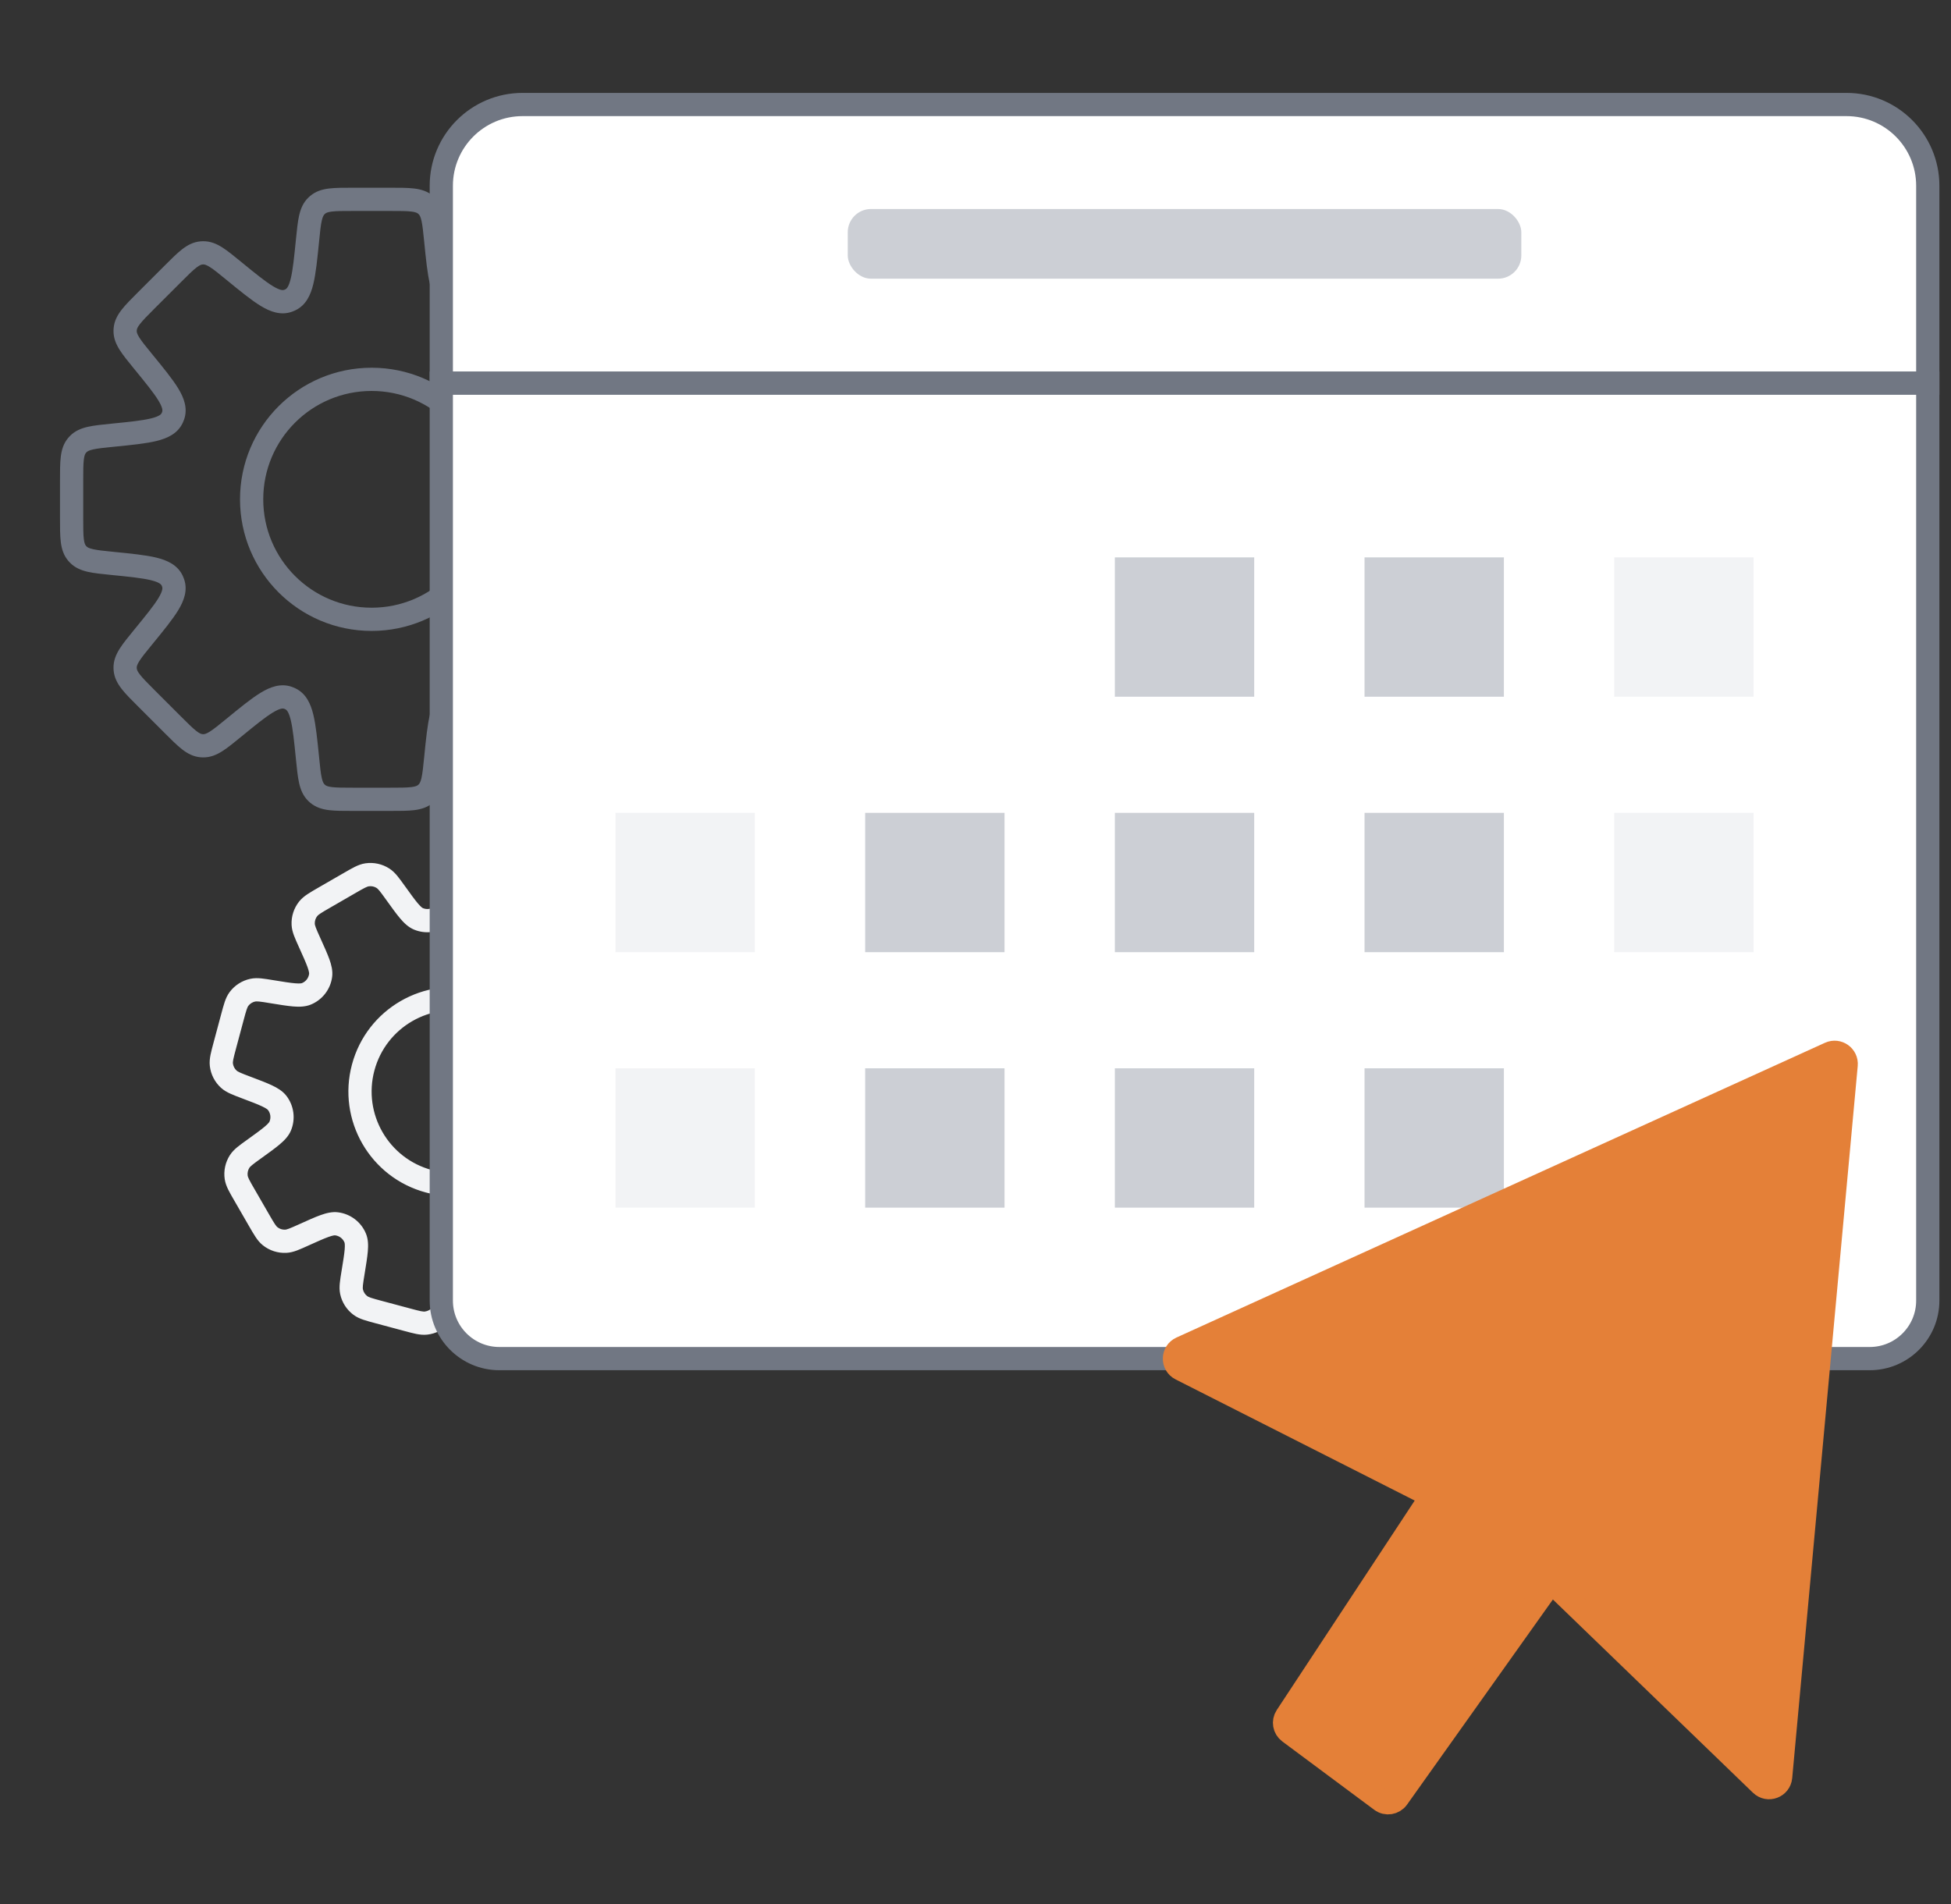 <svg width="84" height="82" viewBox="0 0 84 82" fill="none" xmlns="http://www.w3.org/2000/svg">
<rect x="0" y="0" width="84" height="82" fill="#333333" stroke="none"/>
<path d="M18.759 10.342L19.257 10.292V10.292L18.759 10.342ZM18.375 8.866L18.027 9.225L18.027 9.225L18.375 8.866ZM19.502 12.913L19.716 12.461L19.716 12.461L19.502 12.913ZM19.596 12.952L19.764 12.481L19.764 12.481L19.596 12.952ZM21.939 11.659L22.256 12.046L22.256 12.046L21.939 11.659ZM23.255 10.887L23.262 10.387L23.262 10.387L23.255 10.887ZM23.324 10.891L23.282 11.389L23.282 11.389L23.324 10.891ZM24.556 11.79L24.91 11.436L24.556 11.79ZM25.711 12.944L26.064 12.59L25.711 12.944ZM26.61 14.176L26.111 14.218V14.218L26.61 14.176ZM26.613 14.245L26.113 14.253V14.253L26.613 14.245ZM25.841 15.561L26.228 15.878V15.878L25.841 15.561ZM24.548 17.904L25.019 17.737L25.019 17.737L24.548 17.904ZM24.587 17.998L24.136 18.213L24.136 18.213L24.587 17.998ZM27.158 18.741L27.108 19.238L27.158 18.741ZM28.635 19.125L28.276 19.474L28.276 19.474L28.635 19.125ZM28.681 19.177L29.063 18.855L29.063 18.855L28.681 19.177ZM28.681 23.823L29.063 24.146V24.146L28.681 23.823ZM28.634 23.875L28.276 23.527L28.276 23.527L28.634 23.875ZM27.158 24.259L27.109 23.762L27.158 24.259ZM24.588 25.002L25.039 25.216L25.039 25.216L24.588 25.002ZM24.549 25.096L24.078 24.929L24.078 24.929L24.549 25.096ZM25.841 27.439L25.454 27.755V27.755L25.841 27.439ZM26.613 28.754L26.113 28.747V28.747L26.613 28.754ZM26.61 28.824L27.108 28.866L27.108 28.866L26.61 28.824ZM24.557 31.21L24.203 30.857V30.857L24.557 31.21ZM23.324 32.109L23.366 32.607H23.366L23.324 32.109ZM23.255 32.113L23.247 31.613H23.247L23.255 32.113ZM21.939 31.341L22.256 30.954H22.256L21.939 31.341ZM19.596 30.048L19.428 29.577H19.428L19.596 30.048ZM19.502 30.087L19.287 29.635L19.287 29.635L19.502 30.087ZM18.759 32.658L19.257 32.708L18.759 32.658ZM18.375 34.135L18.027 33.776H18.027L18.375 34.135ZM18.323 34.181L18.646 34.563L18.646 34.563L18.323 34.181ZM13.677 34.181L13.999 33.799L13.999 33.799L13.677 34.181ZM13.626 34.135L13.974 33.776L13.974 33.776L13.626 34.135ZM13.241 32.658L12.743 32.708V32.708L13.241 32.658ZM12.498 30.087L12.713 29.636L12.713 29.636L12.498 30.087ZM12.404 30.048L12.237 30.519L12.237 30.519L12.404 30.048ZM10.061 31.341L9.745 30.954H9.745L10.061 31.341ZM8.745 32.113L8.738 32.613H8.738L8.745 32.113ZM8.676 32.11L8.718 31.611L8.718 31.611L8.676 32.11ZM7.444 31.211L7.09 31.564L7.444 31.211ZM6.29 30.057L5.936 30.41L6.29 30.057ZM5.391 28.824L4.892 28.866H4.892L5.391 28.824ZM5.387 28.755L4.887 28.762V28.762L5.387 28.755ZM6.159 27.439L6.546 27.756L6.159 27.439ZM7.452 25.096L6.981 25.264L6.981 25.264L7.452 25.096ZM7.413 25.002L7.865 24.787H7.865L7.413 25.002ZM4.842 24.259L4.792 24.757H4.792L4.842 24.259ZM3.366 23.875L3.007 24.223L3.007 24.223L3.366 23.875ZM3.319 23.823L2.937 24.146L2.937 24.146L3.319 23.823ZM3.319 19.177L3.701 19.499L3.701 19.499L3.319 19.177ZM3.366 19.126L3.725 19.474H3.725L3.366 19.126ZM4.842 18.741L4.892 19.238L4.842 18.741ZM7.414 17.998L7.865 18.213L7.414 17.998ZM7.452 17.904L6.981 17.737L6.981 17.737L7.452 17.904ZM6.159 15.561L6.546 15.244L6.53 15.225L6.513 15.207L6.159 15.561ZM6.159 15.561L5.772 15.877L5.788 15.897L5.806 15.914L6.159 15.561ZM5.387 14.245L5.887 14.252V14.252L5.387 14.245ZM5.391 14.176L5.889 14.218L5.889 14.218L5.391 14.176ZM6.29 12.943L5.936 12.589L6.29 12.943ZM7.444 11.789L7.797 12.143V12.143L7.444 11.789ZM8.676 10.89L8.634 10.392V10.392L8.676 10.89ZM8.745 10.887L8.753 11.386H8.753L8.745 10.887ZM10.061 11.659L10.387 11.279L10.378 11.272L10.061 11.659ZM10.061 11.659L9.736 12.038L9.745 12.046L10.061 11.659ZM12.404 12.952L12.237 12.48L12.237 12.48L12.404 12.952ZM12.499 12.913L12.284 12.461L12.284 12.461L12.499 12.913ZM13.241 10.342L13.739 10.392V10.392L13.241 10.342ZM13.625 8.866L13.277 8.507L13.277 8.507L13.625 8.866ZM13.677 8.819L13.355 8.437L13.355 8.437L13.677 8.819ZM18.323 8.819L18.646 8.437L18.646 8.437L18.323 8.819ZM19.257 10.292C19.217 9.898 19.184 9.556 19.123 9.284C19.058 8.999 18.951 8.728 18.723 8.507L18.027 9.225C18.061 9.258 18.105 9.318 18.147 9.504C18.192 9.703 18.22 9.972 18.262 10.392L19.257 10.292ZM19.716 12.461C19.671 12.44 19.576 12.377 19.483 12C19.391 11.624 19.336 11.085 19.257 10.292L18.262 10.392C18.338 11.152 18.399 11.777 18.512 12.238C18.625 12.698 18.823 13.144 19.287 13.365L19.716 12.461ZM19.764 12.481C19.747 12.475 19.732 12.469 19.716 12.461L19.287 13.365C19.333 13.387 19.38 13.406 19.428 13.423L19.764 12.481ZM21.622 11.272C21.006 11.776 20.586 12.119 20.255 12.319C19.923 12.521 19.811 12.498 19.764 12.481L19.428 13.423C19.913 13.595 20.368 13.42 20.773 13.175C21.179 12.928 21.664 12.53 22.256 12.046L21.622 11.272ZM23.262 10.387C22.945 10.382 22.678 10.498 22.43 10.654C22.194 10.803 21.929 11.021 21.622 11.272L22.256 12.046C22.582 11.779 22.792 11.608 22.965 11.499C23.125 11.398 23.199 11.386 23.247 11.387L23.262 10.387ZM23.366 10.392C23.332 10.389 23.297 10.388 23.262 10.387L23.247 11.387C23.259 11.387 23.27 11.388 23.282 11.389L23.366 10.392ZM24.91 11.436C24.63 11.156 24.388 10.912 24.168 10.741C23.937 10.561 23.683 10.419 23.366 10.392L23.282 11.389C23.33 11.393 23.402 11.412 23.552 11.529C23.712 11.654 23.905 11.845 24.203 12.143L24.91 11.436ZM26.064 12.59L24.91 11.436L24.203 12.143L25.357 13.297L26.064 12.59ZM27.108 14.134C27.081 13.818 26.94 13.563 26.76 13.333C26.588 13.113 26.345 12.871 26.064 12.59L25.357 13.297C25.655 13.596 25.846 13.788 25.971 13.948C26.089 14.098 26.107 14.171 26.111 14.218L27.108 14.134ZM27.113 14.238C27.113 14.203 27.111 14.168 27.108 14.134L26.111 14.218C26.112 14.23 26.113 14.241 26.113 14.253L27.113 14.238ZM26.228 15.878C26.479 15.571 26.697 15.306 26.846 15.07C27.002 14.823 27.118 14.555 27.113 14.238L26.113 14.253C26.114 14.301 26.103 14.375 26.001 14.536C25.892 14.708 25.721 14.918 25.454 15.245L26.228 15.878ZM25.019 17.737C25.002 17.689 24.98 17.577 25.181 17.246C25.381 16.915 25.724 16.494 26.228 15.878L25.454 15.245C24.97 15.836 24.572 16.321 24.326 16.727C24.08 17.132 23.905 17.588 24.077 18.072L25.019 17.737ZM25.039 17.784C25.031 17.768 25.025 17.753 25.019 17.737L24.077 18.072C24.094 18.12 24.114 18.167 24.136 18.213L25.039 17.784ZM27.208 18.244C26.416 18.164 25.876 18.109 25.5 18.017C25.124 17.925 25.06 17.829 25.039 17.784L24.136 18.213C24.356 18.677 24.802 18.875 25.262 18.988C25.723 19.101 26.348 19.163 27.108 19.238L27.208 18.244ZM28.993 18.777C28.772 18.549 28.502 18.442 28.216 18.378C27.944 18.316 27.603 18.283 27.208 18.244L27.108 19.238C27.528 19.28 27.798 19.308 27.996 19.353C28.182 19.395 28.242 19.439 28.276 19.474L28.993 18.777ZM29.063 18.855C29.041 18.828 29.018 18.802 28.993 18.777L28.276 19.474C28.284 19.482 28.291 19.491 28.299 19.499L29.063 18.855ZM29.417 20.684C29.417 20.288 29.418 19.944 29.384 19.667C29.348 19.377 29.268 19.097 29.063 18.855L28.299 19.499C28.33 19.536 28.368 19.6 28.391 19.789C28.416 19.991 28.417 20.262 28.417 20.684H29.417ZM29.417 22.316V20.684H28.417V22.316H29.417ZM29.063 24.146C29.268 23.903 29.348 23.623 29.384 23.333C29.418 23.056 29.417 22.713 29.417 22.316H28.417C28.417 22.738 28.416 23.009 28.391 23.211C28.368 23.4 28.33 23.464 28.299 23.501L29.063 24.146ZM28.993 24.223C29.018 24.198 29.041 24.172 29.063 24.146L28.299 23.501C28.291 23.51 28.284 23.518 28.276 23.527L28.993 24.223ZM27.208 24.757C27.603 24.717 27.944 24.684 28.216 24.623C28.502 24.558 28.772 24.451 28.993 24.223L28.276 23.527C28.242 23.561 28.182 23.605 27.996 23.647C27.798 23.692 27.529 23.72 27.109 23.762L27.208 24.757ZM25.039 25.216C25.061 25.171 25.124 25.076 25.501 24.983C25.877 24.891 26.416 24.836 27.208 24.757L27.109 23.762C26.349 23.838 25.724 23.899 25.263 24.012C24.802 24.125 24.357 24.323 24.136 24.787L25.039 25.216ZM25.02 25.264C25.025 25.247 25.032 25.232 25.039 25.216L24.136 24.787C24.114 24.833 24.095 24.88 24.078 24.929L25.02 25.264ZM26.228 27.122C25.724 26.506 25.382 26.085 25.181 25.755C24.98 25.423 25.003 25.311 25.02 25.264L24.078 24.929C23.905 25.413 24.08 25.868 24.326 26.273C24.572 26.679 24.971 27.164 25.454 27.755L26.228 27.122ZM27.113 28.762C27.118 28.444 27.002 28.177 26.846 27.93C26.697 27.694 26.479 27.429 26.228 27.122L25.454 27.755C25.721 28.082 25.892 28.292 26.001 28.464C26.103 28.625 26.114 28.699 26.113 28.747L27.113 28.762ZM27.108 28.866C27.111 28.831 27.113 28.797 27.113 28.762L26.113 28.747C26.113 28.758 26.113 28.77 26.111 28.782L27.108 28.866ZM26.064 30.409C26.345 30.129 26.588 29.887 26.76 29.667C26.94 29.437 27.081 29.182 27.108 28.866L26.111 28.782C26.107 28.829 26.089 28.901 25.972 29.052C25.846 29.212 25.656 29.404 25.357 29.702L26.064 30.409ZM24.91 31.564L26.064 30.409L25.357 29.702L24.203 30.857L24.91 31.564ZM23.366 32.607C23.683 32.581 23.937 32.439 24.168 32.259C24.388 32.087 24.63 31.844 24.91 31.564L24.203 30.857C23.905 31.155 23.713 31.346 23.552 31.471C23.402 31.588 23.33 31.607 23.282 31.611L23.366 32.607ZM23.262 32.612C23.297 32.612 23.332 32.61 23.366 32.607L23.282 31.611C23.27 31.612 23.259 31.613 23.247 31.613L23.262 32.612ZM21.622 31.728C21.93 31.979 22.194 32.197 22.43 32.346C22.678 32.502 22.945 32.617 23.262 32.612L23.247 31.613C23.199 31.613 23.126 31.602 22.965 31.5C22.793 31.392 22.582 31.221 22.256 30.954L21.622 31.728ZM19.764 30.519C19.811 30.502 19.923 30.479 20.255 30.68C20.586 30.881 21.006 31.223 21.622 31.728L22.256 30.954C21.664 30.47 21.179 30.071 20.773 29.825C20.368 29.579 19.913 29.404 19.428 29.577L19.764 30.519ZM19.717 30.538C19.732 30.531 19.748 30.524 19.764 30.519L19.428 29.577C19.38 29.594 19.333 29.613 19.287 29.635L19.717 30.538ZM19.257 32.708C19.336 31.915 19.391 31.376 19.483 31C19.576 30.623 19.671 30.56 19.717 30.538L19.287 29.635C18.823 29.856 18.625 30.301 18.512 30.762C18.399 31.223 18.338 31.848 18.262 32.608L19.257 32.708ZM18.723 34.494C18.951 34.273 19.058 34.002 19.123 33.717C19.184 33.444 19.217 33.102 19.257 32.708L18.262 32.608C18.22 33.028 18.192 33.298 18.147 33.496C18.105 33.682 18.061 33.742 18.027 33.776L18.723 34.494ZM18.646 34.563C18.672 34.541 18.698 34.518 18.723 34.494L18.027 33.776C18.018 33.784 18.01 33.791 18.001 33.799L18.646 34.563ZM16.816 34.917C17.213 34.917 17.556 34.918 17.833 34.884C18.123 34.848 18.403 34.768 18.646 34.563L18.001 33.799C17.964 33.83 17.9 33.868 17.711 33.891C17.509 33.916 17.238 33.917 16.816 33.917V34.917ZM15.184 34.917H16.816V33.917H15.184V34.917ZM13.354 34.563C13.597 34.768 13.877 34.848 14.167 34.884C14.444 34.918 14.787 34.917 15.184 34.917V33.917C14.762 33.917 14.491 33.916 14.289 33.891C14.1 33.868 14.036 33.83 13.999 33.799L13.354 34.563ZM13.277 34.493C13.302 34.518 13.328 34.541 13.354 34.563L13.999 33.799C13.991 33.791 13.982 33.784 13.974 33.776L13.277 34.493ZM12.743 32.708C12.783 33.103 12.816 33.444 12.878 33.717C12.942 34.002 13.049 34.272 13.277 34.493L13.974 33.776C13.939 33.742 13.895 33.682 13.853 33.496C13.808 33.298 13.78 33.028 13.739 32.608L12.743 32.708ZM12.284 30.539C12.329 30.56 12.425 30.624 12.517 31C12.609 31.376 12.664 31.916 12.743 32.708L13.739 32.608C13.662 31.848 13.601 31.223 13.488 30.762C13.375 30.302 13.177 29.856 12.713 29.636L12.284 30.539ZM12.237 30.519C12.253 30.525 12.268 30.531 12.284 30.539L12.713 29.636C12.667 29.614 12.62 29.594 12.572 29.577L12.237 30.519ZM10.378 31.728C10.994 31.224 11.415 30.881 11.746 30.681C12.077 30.48 12.19 30.502 12.237 30.519L12.572 29.577C12.088 29.405 11.632 29.58 11.227 29.826C10.821 30.072 10.336 30.47 9.745 30.954L10.378 31.728ZM8.738 32.613C9.055 32.618 9.323 32.502 9.57 32.346C9.806 32.197 10.071 31.979 10.378 31.728L9.745 30.954C9.418 31.221 9.208 31.392 9.036 31.501C8.875 31.603 8.801 31.614 8.753 31.613L8.738 32.613ZM8.634 32.608C8.668 32.611 8.703 32.613 8.738 32.613L8.753 31.613C8.741 31.613 8.73 31.613 8.718 31.611L8.634 32.608ZM7.09 31.564C7.371 31.845 7.613 32.088 7.833 32.26C8.063 32.44 8.318 32.581 8.634 32.608L8.718 31.611C8.671 31.608 8.598 31.589 8.448 31.472C8.288 31.346 8.096 31.155 7.797 30.857L7.09 31.564ZM5.936 30.41L7.09 31.564L7.797 30.857L6.643 29.703L5.936 30.41ZM4.892 28.866C4.919 29.183 5.061 29.437 5.241 29.668C5.412 29.888 5.656 30.13 5.936 30.41L6.643 29.703C6.345 29.405 6.154 29.213 6.029 29.052C5.911 28.902 5.893 28.83 5.889 28.782L4.892 28.866ZM4.887 28.762C4.888 28.797 4.889 28.832 4.892 28.866L5.889 28.782C5.888 28.77 5.887 28.759 5.887 28.747L4.887 28.762ZM5.772 27.122C5.521 27.429 5.303 27.694 5.154 27.93C4.998 28.178 4.882 28.445 4.887 28.762L5.887 28.747C5.886 28.699 5.898 28.626 5.999 28.465C6.108 28.293 6.279 28.082 6.546 27.756L5.772 27.122ZM6.981 25.264C6.998 25.311 7.021 25.423 6.82 25.755C6.619 26.086 6.276 26.506 5.772 27.122L6.546 27.756C7.03 27.164 7.428 26.679 7.675 26.273C7.92 25.868 8.095 25.413 7.923 24.928L6.981 25.264ZM6.962 25.216C6.969 25.232 6.975 25.247 6.981 25.264L7.923 24.928C7.906 24.88 7.887 24.833 7.865 24.787L6.962 25.216ZM4.792 24.757C5.585 24.836 6.124 24.891 6.5 24.983C6.876 25.076 6.94 25.171 6.962 25.216L7.865 24.787C7.644 24.323 7.198 24.125 6.738 24.012C6.277 23.899 5.652 23.838 4.892 23.762L4.792 24.757ZM3.007 24.223C3.228 24.451 3.499 24.558 3.784 24.623C4.056 24.684 4.398 24.717 4.792 24.757L4.892 23.762C4.472 23.72 4.203 23.692 4.004 23.647C3.818 23.605 3.758 23.561 3.725 23.527L3.007 24.223ZM2.937 24.146C2.959 24.172 2.983 24.198 3.007 24.223L3.725 23.527C3.717 23.518 3.709 23.51 3.701 23.501L2.937 24.146ZM2.583 22.316C2.583 22.713 2.583 23.056 2.617 23.333C2.652 23.623 2.732 23.903 2.937 24.146L3.701 23.501C3.67 23.464 3.632 23.4 3.609 23.211C3.584 23.009 3.583 22.738 3.583 22.316H2.583ZM2.583 20.684V22.316H3.583V20.684H2.583ZM2.937 18.854C2.732 19.097 2.652 19.377 2.617 19.667C2.583 19.945 2.583 20.288 2.583 20.684H3.583C3.583 20.262 3.584 19.991 3.609 19.789C3.632 19.6 3.67 19.536 3.701 19.499L2.937 18.854ZM3.007 18.777C2.983 18.802 2.959 18.828 2.937 18.854L3.701 19.499C3.709 19.491 3.717 19.482 3.725 19.474L3.007 18.777ZM4.792 18.243C4.398 18.283 4.056 18.316 3.784 18.378C3.499 18.442 3.228 18.549 3.007 18.777L3.725 19.474C3.758 19.439 3.818 19.395 4.004 19.353C4.203 19.308 4.472 19.28 4.892 19.238L4.792 18.243ZM6.962 17.784C6.941 17.829 6.877 17.925 6.5 18.017C6.125 18.109 5.585 18.164 4.792 18.243L4.892 19.238C5.652 19.162 6.277 19.101 6.739 18.988C7.199 18.875 7.645 18.677 7.865 18.213L6.962 17.784ZM6.981 17.737C6.976 17.753 6.969 17.768 6.962 17.784L7.865 18.213C7.887 18.167 7.907 18.12 7.924 18.072L6.981 17.737ZM5.772 15.877C6.277 16.494 6.619 16.915 6.82 17.245C7.021 17.577 6.998 17.689 6.981 17.737L7.924 18.072C8.096 17.588 7.921 17.132 7.675 16.727C7.429 16.321 7.03 15.836 6.546 15.244L5.772 15.877ZM5.806 15.914L5.806 15.914L6.513 15.207L6.513 15.207L5.806 15.914ZM4.887 14.237C4.882 14.555 4.998 14.822 5.154 15.069C5.303 15.305 5.521 15.57 5.772 15.877L6.546 15.244C6.279 14.918 6.108 14.707 5.999 14.535C5.898 14.374 5.886 14.3 5.887 14.252L4.887 14.237ZM4.892 14.134C4.889 14.168 4.888 14.203 4.887 14.237L5.887 14.252C5.887 14.241 5.888 14.229 5.889 14.218L4.892 14.134ZM5.936 12.589C5.656 12.87 5.412 13.112 5.241 13.332C5.061 13.562 4.919 13.817 4.892 14.134L5.889 14.218C5.893 14.17 5.911 14.098 6.029 13.948C6.154 13.787 6.345 13.595 6.643 13.296L5.936 12.589ZM7.09 11.436L5.936 12.589L6.643 13.296L7.797 12.143L7.09 11.436ZM8.634 10.392C8.318 10.419 8.063 10.56 7.833 10.74C7.613 10.912 7.371 11.155 7.09 11.436L7.797 12.143C8.096 11.844 8.288 11.653 8.448 11.528C8.598 11.411 8.671 11.392 8.718 11.388L8.634 10.392ZM8.738 10.387C8.703 10.387 8.669 10.389 8.634 10.392L8.718 11.388C8.73 11.387 8.741 11.387 8.753 11.386L8.738 10.387ZM10.378 11.272C10.071 11.021 9.806 10.803 9.57 10.653C9.323 10.497 9.055 10.382 8.738 10.387L8.753 11.386C8.801 11.386 8.875 11.397 9.036 11.499C9.208 11.607 9.418 11.778 9.745 12.046L10.378 11.272ZM10.387 11.279L10.387 11.279L9.736 12.038L9.736 12.038L10.387 11.279ZM12.237 12.48C12.189 12.497 12.077 12.52 11.746 12.319C11.415 12.118 10.994 11.776 10.378 11.272L9.745 12.046C10.336 12.529 10.821 12.928 11.227 13.174C11.632 13.42 12.088 13.595 12.572 13.423L12.237 12.48ZM12.284 12.461C12.268 12.468 12.253 12.475 12.237 12.48L12.572 13.423C12.62 13.406 12.667 13.386 12.713 13.364L12.284 12.461ZM12.743 10.292C12.664 11.084 12.609 11.624 12.517 11.999C12.425 12.376 12.329 12.439 12.284 12.461L12.713 13.364C13.177 13.143 13.376 12.698 13.488 12.238C13.601 11.777 13.662 11.152 13.739 10.392L12.743 10.292ZM13.277 8.507C13.049 8.728 12.942 8.999 12.878 9.284C12.816 9.556 12.783 9.898 12.743 10.292L13.739 10.392C13.78 9.972 13.808 9.702 13.853 9.504C13.895 9.318 13.939 9.258 13.974 9.225L13.277 8.507ZM13.355 8.437C13.328 8.459 13.302 8.483 13.277 8.507L13.974 9.225C13.982 9.217 13.991 9.209 13.999 9.201L13.355 8.437ZM15.184 8.084C14.787 8.084 14.444 8.083 14.167 8.117C13.877 8.152 13.597 8.232 13.355 8.437L13.999 9.201C14.036 9.17 14.1 9.132 14.289 9.109C14.491 9.084 14.762 9.084 15.184 9.084V8.084ZM16.816 8.084H15.184V9.084H16.816V8.084ZM18.646 8.437C18.403 8.232 18.123 8.152 17.833 8.117C17.556 8.083 17.213 8.084 16.816 8.084V9.084C17.238 9.084 17.509 9.084 17.711 9.109C17.9 9.132 17.964 9.17 18.001 9.201L18.646 8.437ZM18.723 8.507C18.698 8.483 18.672 8.459 18.646 8.437L18.001 9.201C18.01 9.209 18.018 9.217 18.027 9.225L18.723 8.507ZM20.667 21.5C20.667 24.078 18.578 26.167 16 26.167V27.167C19.13 27.167 21.667 24.63 21.667 21.5H20.667ZM16 16.834C18.578 16.834 20.667 18.923 20.667 21.5H21.667C21.667 18.37 19.13 15.834 16 15.834V16.834ZM11.334 21.5C11.334 18.923 13.423 16.834 16 16.834V15.834C12.871 15.834 10.334 18.37 10.334 21.5H11.334ZM16 26.167C13.423 26.167 11.334 24.078 11.334 21.5H10.334C10.334 24.63 12.871 27.167 16 27.167V26.167Z" fill="#717783"/>
<path d="M23.8 39.209L24.293 39.29L23.8 39.209ZM23.865 38.378L23.376 38.484L23.376 38.484L23.865 38.378ZM23.708 40.692L24.17 40.502L24.17 40.502L23.708 40.692ZM24.505 41.304L24.569 40.808L24.569 40.808L24.505 41.304ZM25.914 40.831L26.119 41.287L26.119 41.287L25.914 40.831ZM26.7 40.553L26.724 41.053L26.7 40.553ZM27.369 40.769L27.68 40.377L27.68 40.377L27.369 40.769ZM27.845 41.453L27.412 41.703L27.412 41.703L27.845 41.453ZM28.477 42.547L28.91 42.297L28.91 42.297L28.477 42.547ZM28.832 43.302L29.326 43.229L29.326 43.229L28.832 43.302ZM28.684 43.989L29.105 44.259L29.105 44.259L28.684 43.989ZM28.05 44.531L27.758 44.125L27.758 44.125L28.05 44.531ZM26.936 45.515L26.475 45.322L26.475 45.322L26.936 45.515ZM27.067 46.511L26.671 46.816L27.067 46.511ZM28.398 47.173L28.575 46.705L28.398 47.173ZM29.15 47.532L29.487 47.162L29.487 47.162L29.15 47.532ZM29.471 48.158L29.968 48.1L29.968 48.1L29.471 48.158ZM29.323 48.978L28.841 48.849L29.323 48.978ZM28.997 50.199L29.479 50.328L28.997 50.199ZM28.714 50.983L28.312 50.685L28.312 50.685L28.714 50.983ZM28.123 51.365L28.23 51.853L28.23 51.853L28.123 51.365ZM27.292 51.3L27.373 50.806L27.357 50.803L27.34 50.802L27.292 51.3ZM27.292 51.3L27.211 51.793L27.228 51.796L27.244 51.797L27.292 51.3ZM25.809 51.207L25.619 50.745L25.809 51.207ZM25.198 52.005L24.701 51.941L24.701 51.941L25.198 52.005ZM25.67 53.413L25.214 53.619L25.67 53.413ZM25.948 54.199L25.449 54.223L25.449 54.223L25.948 54.199ZM25.733 54.868L25.341 54.557L25.341 54.557L25.733 54.868ZM25.048 55.344L25.298 55.777L25.048 55.344ZM23.954 55.976L23.704 55.543L23.704 55.543L23.954 55.976ZM23.199 56.331L23.272 56.825L23.272 56.825L23.199 56.331ZM22.512 56.183L22.242 56.604L22.242 56.604L22.512 56.183ZM21.97 55.549L22.376 55.257L22.373 55.253L21.97 55.549ZM21.97 55.549L21.564 55.841L21.567 55.846L21.97 55.549ZM20.987 54.435L21.179 53.974L21.179 53.974L20.987 54.435ZM19.99 54.566L20.296 54.962L20.296 54.962L19.99 54.566ZM19.328 55.897L18.861 55.72L19.328 55.897ZM18.969 56.65L18.599 56.314L18.599 56.314L18.969 56.65ZM18.344 56.971L18.286 56.474L18.286 56.474L18.344 56.971ZM17.523 56.823L17.393 57.306L17.523 56.823ZM16.302 56.496L16.432 56.013L16.302 56.496ZM15.518 56.213L15.816 55.812L15.816 55.812L15.518 56.213ZM15.137 55.623L15.625 55.517L15.137 55.623ZM15.202 54.792L14.708 54.711L15.202 54.792ZM15.294 53.308L14.831 53.498L14.831 53.498L15.294 53.308ZM14.496 52.697L14.56 52.201L14.56 52.201L14.496 52.697ZM13.088 53.17L12.882 52.714L12.873 52.718L12.864 52.723L13.088 53.17ZM13.088 53.17L13.293 53.625L13.303 53.621L13.312 53.617L13.088 53.17ZM12.301 53.448L12.325 53.947L12.325 53.947L12.301 53.448ZM11.633 53.232L11.322 53.624L11.322 53.624L11.633 53.232ZM11.156 52.547L11.589 52.297L11.589 52.297L11.156 52.547ZM10.525 51.453L10.092 51.703L10.092 51.703L10.525 51.453ZM10.17 50.699L10.664 50.625L10.17 50.699ZM10.318 50.012L10.738 50.282L10.318 50.012ZM10.951 49.47L11.243 49.876L10.951 49.47ZM12.065 48.486L12.527 48.679L12.065 48.486ZM11.934 47.49L12.33 47.184L12.33 47.184L11.934 47.49ZM10.604 46.828L10.427 47.296L10.427 47.296L10.604 46.828ZM9.851 46.468L10.188 46.099L10.188 46.099L9.851 46.468ZM9.531 45.843L9.034 45.9L9.034 45.9L9.531 45.843ZM10.288 43.017L9.886 42.719L9.886 42.719L10.288 43.017ZM10.878 42.636L10.772 42.148L10.772 42.148L10.878 42.636ZM11.71 42.701L11.839 42.218L11.815 42.212L11.79 42.208L11.71 42.701ZM11.71 42.701L11.839 42.218L11.839 42.218L11.71 42.701ZM11.71 42.701L11.58 43.184L11.604 43.191L11.629 43.195L11.71 42.701ZM13.193 42.793L13.003 42.331L13.003 42.331L13.193 42.793ZM13.805 41.996L14.301 42.06L14.301 42.06L13.805 41.996ZM13.332 40.587L13.787 40.381L13.332 40.587ZM13.054 39.8L13.553 39.777L13.553 39.777L13.054 39.8ZM13.269 39.132L12.877 38.821L12.877 38.821L13.269 39.132ZM13.954 38.656L14.204 39.089L14.204 39.089L13.954 38.656ZM15.048 38.024L14.798 37.591L14.798 37.591L15.048 38.024ZM15.048 38.024L15.298 38.457L15.298 38.457L15.048 38.024ZM15.803 37.669L15.729 37.174L15.729 37.174L15.803 37.669ZM16.49 37.817L16.76 37.396L16.49 37.817ZM17.032 38.451L17.438 38.159L17.438 38.159L17.032 38.451ZM18.015 39.565L18.208 39.103L18.015 39.565ZM19.012 39.433L18.706 39.038L19.012 39.433ZM19.673 38.103L20.141 38.28L20.141 38.28L19.673 38.103ZM20.032 37.351L19.663 37.015L19.663 37.015L20.032 37.351ZM20.658 37.03L20.715 37.527L20.715 37.527L20.658 37.03ZM23.484 37.787L23.782 37.386L23.782 37.386L23.484 37.787ZM24.293 39.29C24.328 39.081 24.357 38.901 24.372 38.749C24.387 38.593 24.389 38.435 24.354 38.271L23.376 38.484C23.381 38.506 23.386 38.549 23.376 38.654C23.366 38.765 23.343 38.907 23.306 39.128L24.293 39.29ZM24.17 40.502C24.163 40.485 24.144 40.416 24.162 40.2C24.18 39.987 24.225 39.705 24.293 39.29L23.306 39.128C23.241 39.527 23.187 39.855 23.165 40.116C23.144 40.371 23.145 40.638 23.245 40.882L24.17 40.502ZM24.569 40.808C24.391 40.785 24.239 40.668 24.17 40.502L23.245 40.882C23.45 41.381 23.907 41.731 24.441 41.8L24.569 40.808ZM25.708 40.375C25.325 40.548 25.064 40.666 24.863 40.738C24.659 40.812 24.587 40.81 24.569 40.808L24.441 41.8C24.704 41.834 24.961 41.766 25.202 41.679C25.448 41.59 25.751 41.453 26.119 41.287L25.708 40.375ZM26.676 40.054C26.509 40.062 26.357 40.105 26.21 40.16C26.067 40.213 25.901 40.288 25.708 40.375L26.119 41.287C26.324 41.194 26.456 41.136 26.559 41.097C26.659 41.06 26.701 41.054 26.724 41.053L26.676 40.054ZM27.68 40.377C27.395 40.151 27.039 40.036 26.676 40.054L26.724 41.053C26.845 41.047 26.963 41.085 27.058 41.16L27.68 40.377ZM28.278 41.203C28.172 41.02 28.081 40.862 27.997 40.736C27.909 40.605 27.811 40.481 27.68 40.377L27.058 41.16C27.076 41.174 27.107 41.204 27.166 41.292C27.228 41.384 27.3 41.509 27.412 41.703L28.278 41.203ZM28.91 42.297L28.278 41.203L27.412 41.703L28.044 42.797L28.91 42.297ZM29.326 43.229C29.302 43.063 29.244 42.916 29.174 42.775C29.107 42.639 29.015 42.48 28.91 42.297L28.044 42.797C28.156 42.992 28.228 43.117 28.277 43.216C28.323 43.311 28.334 43.353 28.337 43.375L29.326 43.229ZM29.105 44.259C29.301 43.954 29.379 43.588 29.326 43.229L28.337 43.375C28.355 43.495 28.328 43.617 28.263 43.719L29.105 44.259ZM28.342 44.937C28.513 44.814 28.662 44.707 28.779 44.611C28.9 44.511 29.014 44.401 29.105 44.259L28.263 43.719C28.251 43.738 28.224 43.772 28.143 43.839C28.057 43.91 27.941 43.994 27.758 44.125L28.342 44.937ZM27.398 45.707C27.405 45.69 27.439 45.628 27.605 45.487C27.768 45.35 28 45.183 28.342 44.937L27.758 44.125C27.43 44.361 27.16 44.555 26.96 44.724C26.764 44.889 26.577 45.078 26.475 45.322L27.398 45.707ZM27.463 46.206C27.353 46.063 27.328 45.873 27.398 45.707L26.475 45.322C26.267 45.819 26.342 46.39 26.671 46.816L27.463 46.206ZM28.575 46.705C28.181 46.556 27.913 46.455 27.721 46.364C27.524 46.272 27.474 46.22 27.463 46.206L26.671 46.816C26.833 47.026 27.063 47.16 27.295 47.269C27.532 47.38 27.843 47.498 28.221 47.641L28.575 46.705ZM29.487 47.162C29.363 47.049 29.224 46.973 29.082 46.907C28.943 46.844 28.772 46.78 28.575 46.705L28.221 47.641C28.431 47.72 28.566 47.771 28.666 47.817C28.763 47.861 28.797 47.887 28.814 47.902L29.487 47.162ZM29.968 48.1C29.926 47.74 29.755 47.407 29.487 47.162L28.814 47.902C28.903 47.983 28.96 48.095 28.974 48.215L29.968 48.1ZM29.806 49.108C29.861 48.904 29.909 48.727 29.938 48.578C29.969 48.424 29.987 48.267 29.968 48.1L28.974 48.215C28.977 48.237 28.978 48.28 28.957 48.384C28.936 48.493 28.899 48.632 28.841 48.849L29.806 49.108ZM29.479 50.328L29.806 49.108L28.841 48.849L28.514 50.069L29.479 50.328ZM29.115 51.281C29.215 51.146 29.278 51.001 29.329 50.853C29.378 50.709 29.425 50.532 29.479 50.328L28.514 50.069C28.455 50.286 28.418 50.425 28.382 50.53C28.348 50.63 28.326 50.667 28.312 50.685L29.115 51.281ZM28.23 51.853C28.584 51.776 28.899 51.573 29.115 51.281L28.312 50.685C28.24 50.782 28.135 50.85 28.017 50.876L28.23 51.853ZM27.211 51.793C27.42 51.827 27.6 51.857 27.752 51.871C27.908 51.886 28.066 51.889 28.23 51.853L28.017 50.876C27.995 50.881 27.952 50.886 27.847 50.876C27.737 50.865 27.594 50.842 27.373 50.806L27.211 51.793ZM27.244 51.797L27.244 51.797L27.34 50.802L27.34 50.802L27.244 51.797ZM25.999 51.67C26.017 51.663 26.085 51.643 26.302 51.661C26.514 51.679 26.796 51.725 27.211 51.793L27.373 50.806C26.974 50.741 26.646 50.687 26.386 50.665C26.13 50.644 25.864 50.644 25.619 50.745L25.999 51.67ZM25.693 52.069C25.716 51.891 25.833 51.738 25.999 51.67L25.619 50.745C25.121 50.95 24.77 51.406 24.701 51.941L25.693 52.069ZM26.126 53.208C25.953 52.824 25.836 52.563 25.764 52.363C25.69 52.158 25.691 52.087 25.693 52.069L24.701 51.941C24.668 52.203 24.736 52.461 24.823 52.702C24.911 52.948 25.048 53.251 25.214 53.619L26.126 53.208ZM26.448 54.175C26.439 54.008 26.396 53.856 26.341 53.709C26.288 53.567 26.213 53.4 26.126 53.208L25.214 53.619C25.307 53.824 25.366 53.955 25.404 54.059C25.442 54.158 25.448 54.2 25.449 54.223L26.448 54.175ZM26.124 55.179C26.35 54.895 26.465 54.538 26.448 54.175L25.449 54.223C25.454 54.344 25.416 54.463 25.341 54.557L26.124 55.179ZM25.298 55.777C25.481 55.672 25.64 55.581 25.766 55.496C25.896 55.409 26.02 55.311 26.124 55.179L25.341 54.557C25.327 54.575 25.297 54.606 25.209 54.665C25.117 54.727 24.993 54.799 24.798 54.911L25.298 55.777ZM24.204 56.409L25.298 55.777L24.798 54.911L23.704 55.543L24.204 56.409ZM23.272 56.825C23.439 56.801 23.585 56.743 23.726 56.673C23.863 56.606 24.021 56.515 24.204 56.409L23.704 55.543C23.509 55.655 23.384 55.727 23.285 55.776C23.19 55.823 23.148 55.833 23.126 55.836L23.272 56.825ZM22.242 56.604C22.547 56.8 22.913 56.879 23.272 56.825L23.126 55.836C23.006 55.854 22.884 55.828 22.782 55.762L22.242 56.604ZM21.564 55.841C21.688 56.013 21.794 56.161 21.891 56.279C21.991 56.4 22.101 56.513 22.242 56.604L22.782 55.762C22.763 55.75 22.729 55.724 22.662 55.642C22.591 55.556 22.507 55.44 22.376 55.257L21.564 55.841ZM21.567 55.846L21.567 55.846L22.373 55.253L22.373 55.253L21.567 55.846ZM20.794 54.897C20.811 54.904 20.873 54.938 21.014 55.105C21.151 55.267 21.319 55.499 21.564 55.841L22.376 55.257C22.14 54.929 21.947 54.659 21.778 54.459C21.612 54.263 21.423 54.076 21.179 53.974L20.794 54.897ZM20.296 54.962C20.438 54.853 20.628 54.828 20.794 54.897L21.179 53.974C20.682 53.766 20.111 53.841 19.685 54.171L20.296 54.962ZM19.796 56.074C19.945 55.68 20.047 55.413 20.137 55.22C20.23 55.023 20.281 54.974 20.296 54.962L19.685 54.171C19.475 54.332 19.341 54.562 19.232 54.794C19.121 55.031 19.004 55.342 18.861 55.72L19.796 56.074ZM19.339 56.986C19.452 56.862 19.529 56.724 19.594 56.581C19.657 56.443 19.721 56.272 19.796 56.074L18.861 55.72C18.781 55.931 18.73 56.065 18.684 56.166C18.64 56.262 18.614 56.297 18.599 56.314L19.339 56.986ZM18.401 57.467C18.761 57.426 19.095 57.255 19.339 56.986L18.599 56.314C18.518 56.403 18.407 56.46 18.286 56.474L18.401 57.467ZM17.393 57.306C17.597 57.361 17.774 57.408 17.923 57.438C18.077 57.468 18.234 57.486 18.401 57.467L18.286 56.474C18.264 56.476 18.221 56.477 18.117 56.457C18.008 56.435 17.869 56.398 17.652 56.34L17.393 57.306ZM16.173 56.979L17.393 57.306L17.652 56.34L16.432 56.013L16.173 56.979ZM15.22 56.615C15.355 56.715 15.5 56.778 15.648 56.828C15.792 56.877 15.969 56.924 16.173 56.979L16.432 56.013C16.215 55.955 16.076 55.917 15.971 55.882C15.871 55.848 15.834 55.825 15.816 55.812L15.22 56.615ZM14.648 55.729C14.725 56.084 14.928 56.399 15.22 56.615L15.816 55.812C15.719 55.74 15.651 55.635 15.625 55.517L14.648 55.729ZM14.708 54.711C14.674 54.919 14.644 55.1 14.63 55.251C14.615 55.407 14.612 55.565 14.648 55.729L15.625 55.517C15.62 55.495 15.615 55.452 15.625 55.346C15.636 55.236 15.659 55.094 15.695 54.872L14.708 54.711ZM14.831 53.498C14.838 53.516 14.858 53.584 14.84 53.801C14.822 54.013 14.776 54.296 14.708 54.711L15.695 54.872C15.76 54.474 15.814 54.145 15.836 53.885C15.858 53.629 15.857 53.363 15.756 53.118L14.831 53.498ZM14.433 53.193C14.611 53.216 14.763 53.332 14.831 53.498L15.756 53.118C15.551 52.62 15.095 52.27 14.56 52.201L14.433 53.193ZM13.293 53.625C13.677 53.452 13.938 53.335 14.138 53.263C14.343 53.189 14.414 53.19 14.433 53.193L14.56 52.201C14.298 52.167 14.041 52.235 13.799 52.322C13.553 52.41 13.25 52.548 12.882 52.714L13.293 53.625ZM13.312 53.617L13.312 53.617L12.864 52.723L12.863 52.723L13.312 53.617ZM12.325 53.947C12.493 53.939 12.645 53.896 12.792 53.841C12.934 53.788 13.101 53.712 13.293 53.625L12.882 52.714C12.677 52.806 12.546 52.865 12.442 52.904C12.343 52.941 12.3 52.947 12.278 52.948L12.325 53.947ZM11.322 53.624C11.606 53.849 11.963 53.964 12.325 53.947L12.278 52.948C12.157 52.954 12.038 52.916 11.943 52.84L11.322 53.624ZM10.723 52.797C10.829 52.98 10.92 53.139 11.005 53.265C11.092 53.396 11.19 53.519 11.322 53.624L11.943 52.84C11.925 52.826 11.895 52.797 11.836 52.709C11.774 52.617 11.702 52.492 11.589 52.297L10.723 52.797ZM10.092 51.703L10.723 52.797L11.589 52.297L10.958 51.203L10.092 51.703ZM9.675 50.772C9.7 50.938 9.758 51.085 9.827 51.226C9.894 51.362 9.986 51.52 10.092 51.703L10.958 51.203C10.845 51.009 10.774 50.884 10.725 50.785C10.678 50.69 10.668 50.648 10.664 50.625L9.675 50.772ZM9.897 49.741C9.701 50.047 9.622 50.413 9.675 50.772L10.664 50.625C10.647 50.506 10.673 50.384 10.738 50.282L9.897 49.741ZM10.66 49.064C10.488 49.187 10.339 49.294 10.222 49.39C10.101 49.49 9.988 49.6 9.897 49.741L10.738 50.282C10.751 50.263 10.777 50.229 10.859 50.162C10.944 50.091 11.061 50.007 11.243 49.876L10.66 49.064ZM11.604 48.293C11.597 48.311 11.562 48.373 11.396 48.513C11.233 48.651 11.001 48.818 10.66 49.064L11.243 49.876C11.571 49.64 11.842 49.446 12.041 49.277C12.237 49.112 12.425 48.923 12.527 48.679L11.604 48.293ZM11.538 47.795C11.648 47.938 11.673 48.128 11.604 48.293L12.527 48.679C12.734 48.181 12.659 47.611 12.33 47.184L11.538 47.795ZM10.427 47.296C10.821 47.444 11.088 47.546 11.28 47.637C11.477 47.729 11.527 47.781 11.538 47.795L12.33 47.184C12.168 46.975 11.938 46.841 11.706 46.732C11.47 46.62 11.158 46.503 10.78 46.36L10.427 47.296ZM9.515 46.839C9.639 46.951 9.777 47.028 9.92 47.093C10.058 47.156 10.229 47.221 10.427 47.296L10.78 46.36C10.57 46.281 10.436 46.23 10.335 46.184C10.239 46.14 10.204 46.114 10.188 46.099L9.515 46.839ZM9.034 45.9C9.075 46.261 9.246 46.594 9.515 46.839L10.188 46.099C10.098 46.017 10.041 45.906 10.027 45.786L9.034 45.9ZM9.195 44.893C9.14 45.097 9.093 45.274 9.063 45.423C9.033 45.577 9.015 45.734 9.034 45.9L10.027 45.786C10.025 45.764 10.024 45.721 10.044 45.617C10.066 45.508 10.103 45.369 10.161 45.152L9.195 44.893ZM9.522 43.673L9.195 44.893L10.161 45.152L10.488 43.931L9.522 43.673ZM9.886 42.719C9.786 42.854 9.723 42.999 9.673 43.148C9.624 43.292 9.577 43.468 9.522 43.673L10.488 43.931C10.546 43.715 10.584 43.575 10.619 43.471C10.653 43.37 10.676 43.334 10.689 43.315L9.886 42.719ZM10.772 42.148C10.417 42.225 10.102 42.428 9.886 42.719L10.689 43.315C10.761 43.218 10.866 43.151 10.984 43.125L10.772 42.148ZM11.79 42.208C11.582 42.174 11.401 42.144 11.25 42.129C11.094 42.114 10.936 42.112 10.772 42.148L10.984 43.125C11.007 43.12 11.049 43.115 11.155 43.125C11.265 43.135 11.407 43.158 11.629 43.195L11.79 42.208ZM11.839 42.218L11.839 42.218L11.58 43.184L11.58 43.184L11.839 42.218ZM11.839 42.218L11.839 42.218L11.58 43.184L11.58 43.184L11.839 42.218ZM13.003 42.331C12.986 42.338 12.917 42.358 12.7 42.339C12.488 42.322 12.206 42.276 11.79 42.208L11.629 43.195C12.028 43.26 12.356 43.314 12.617 43.336C12.872 43.357 13.139 43.356 13.383 43.256L13.003 42.331ZM13.309 41.932C13.286 42.111 13.169 42.263 13.003 42.331L13.383 43.256C13.882 43.051 14.232 42.595 14.301 42.06L13.309 41.932ZM12.876 40.793C13.049 41.176 13.166 41.437 13.239 41.638C13.312 41.843 13.311 41.914 13.309 41.932L14.301 42.06C14.334 41.798 14.267 41.541 14.18 41.299C14.091 41.053 13.954 40.75 13.787 40.381L12.876 40.793ZM12.554 39.824C12.562 39.992 12.605 40.144 12.66 40.291C12.713 40.433 12.789 40.6 12.876 40.793L13.787 40.381C13.695 40.177 13.636 40.045 13.597 39.941C13.56 39.842 13.554 39.799 13.553 39.777L12.554 39.824ZM12.877 38.821C12.652 39.105 12.537 39.462 12.554 39.824L13.553 39.777C13.547 39.656 13.586 39.537 13.661 39.443L12.877 38.821ZM13.704 38.222C13.521 38.328 13.362 38.419 13.236 38.504C13.106 38.591 12.982 38.69 12.877 38.821L13.661 39.443C13.675 39.425 13.705 39.394 13.793 39.335C13.885 39.273 14.009 39.201 14.204 39.089L13.704 38.222ZM14.798 37.591L13.704 38.222L14.204 39.089L15.298 38.457L14.798 37.591ZM14.798 37.591L14.798 37.591L15.298 38.457L15.298 38.457L14.798 37.591ZM15.729 37.174C15.563 37.199 15.416 37.257 15.276 37.326C15.139 37.394 14.981 37.485 14.798 37.591L15.298 38.457C15.492 38.344 15.617 38.273 15.717 38.224C15.812 38.177 15.854 38.167 15.876 38.164L15.729 37.174ZM16.76 37.396C16.454 37.2 16.088 37.121 15.729 37.174L15.876 38.164C15.996 38.146 16.118 38.172 16.219 38.237L16.76 37.396ZM17.438 38.159C17.314 37.987 17.208 37.839 17.111 37.721C17.011 37.6 16.901 37.487 16.76 37.396L16.219 38.237C16.238 38.25 16.272 38.276 16.34 38.358C16.41 38.443 16.494 38.56 16.626 38.743L17.438 38.159ZM18.208 39.103C18.191 39.096 18.128 39.061 17.988 38.895C17.851 38.733 17.683 38.501 17.438 38.159L16.626 38.743C16.861 39.071 17.055 39.341 17.224 39.541C17.39 39.737 17.578 39.924 17.822 40.026L18.208 39.103ZM18.706 39.038C18.564 39.147 18.374 39.172 18.208 39.103L17.822 40.026C18.32 40.234 18.89 40.159 19.317 39.829L18.706 39.038ZM19.206 37.926C19.057 38.32 18.955 38.587 18.865 38.78C18.772 38.977 18.721 39.026 18.706 39.038L19.317 39.829C19.527 39.667 19.66 39.438 19.77 39.206C19.881 38.969 19.998 38.658 20.141 38.28L19.206 37.926ZM19.663 37.015C19.55 37.139 19.473 37.277 19.408 37.419C19.345 37.558 19.28 37.729 19.206 37.926L20.141 38.28C20.22 38.07 20.271 37.935 20.317 37.835C20.361 37.738 20.387 37.704 20.402 37.687L19.663 37.015ZM20.601 36.533C20.24 36.575 19.907 36.746 19.663 37.015L20.402 37.687C20.484 37.598 20.595 37.541 20.715 37.527L20.601 36.533ZM21.608 36.695C21.404 36.64 21.227 36.592 21.078 36.563C20.924 36.532 20.768 36.514 20.601 36.533L20.715 37.527C20.738 37.524 20.781 37.523 20.884 37.544C20.993 37.565 21.132 37.602 21.349 37.66L21.608 36.695ZM22.829 37.022L21.608 36.695L21.349 37.66L22.57 37.988L22.829 37.022ZM23.782 37.386C23.647 37.286 23.502 37.223 23.353 37.172C23.209 37.123 23.033 37.076 22.829 37.022L22.57 37.988C22.787 38.046 22.926 38.083 23.031 38.119C23.131 38.153 23.168 38.175 23.186 38.189L23.782 37.386ZM24.354 38.271C24.276 37.917 24.073 37.602 23.782 37.386L23.186 38.189C23.283 38.261 23.351 38.366 23.376 38.484L24.354 38.271ZM22.881 47.906C22.381 49.773 20.462 50.881 18.595 50.381L18.336 51.347C20.737 51.99 23.204 50.566 23.847 48.165L22.881 47.906ZM20.407 43.62C22.274 44.12 23.382 46.039 22.881 47.906L23.847 48.165C24.491 45.764 23.066 43.297 20.665 42.654L20.407 43.62ZM16.12 46.094C16.62 44.227 18.54 43.119 20.407 43.62L20.665 42.654C18.265 42.011 15.797 43.435 15.154 45.836L16.12 46.094ZM18.595 50.381C16.728 49.881 15.62 47.962 16.12 46.094L15.154 45.836C14.511 48.236 15.935 50.704 18.336 51.347L18.595 50.381Z" fill="#F2F3F5"/>
<path d="M22.5 4.5H79.5C81.433 4.5 83 6.067 83 8V16.5H19V8C19 6.067 20.567 4.5 22.5 4.5Z" fill="white"/>
<rect x="36.5" y="9" width="29" height="3" rx="1" fill="#CCCFD5"/>
<path d="M22.5 4.5H79.5C81.433 4.5 83 6.067 83 8V16.5H19V8C19 6.067 20.567 4.5 22.5 4.5Z" stroke="#717783"/>
<path d="M19 16.5H83V56C83 57.381 81.881 58.5 80.5 58.5H21.5C20.119 58.5 19 57.381 19 56V16.5Z" fill="white" stroke="#717783"/>
<rect x="26.5" y="24" width="6" height="6" fill="white"/>
<rect x="37.25" y="24" width="6" height="6" fill="white"/>
<rect x="48" y="24" width="6" height="6" fill="#CCCFD5"/>
<rect x="58.75" y="24" width="6" height="6" fill="#CCCFD5"/>
<rect x="69.5" y="24" width="6" height="6" fill="#F2F3F5"/>
<rect x="26.5" y="35" width="6" height="6" fill="#F2F3F5"/>
<rect x="37.25" y="35" width="6" height="6" fill="#CCCFD5"/>
<rect x="48" y="35" width="6" height="6" fill="#CCCFD5"/>
<rect x="58.75" y="35" width="6" height="6" fill="#CCCFD5"/>
<rect x="69.5" y="35" width="6" height="6" fill="#F2F3F5"/>
<rect x="26.5" y="46" width="6" height="6" fill="#F2F3F5"/>
<rect x="37.25" y="46" width="6" height="6" fill="#CCCFD5"/>
<rect x="48" y="46" width="6" height="6" fill="#CCCFD5"/>
<rect x="58.75" y="46" width="6" height="6" fill="#CCCFD5"/>
<rect x="69.5" y="46" width="6" height="6" fill="white"/>
<path d="M76.665 76.519L79.486 45.857C79.521 45.475 79.13 45.197 78.781 45.356L50.859 58.048C50.477 58.221 50.466 58.76 50.84 58.949L61.136 64.166C61.402 64.3 61.492 64.637 61.328 64.887L55.388 73.907C55.242 74.128 55.294 74.425 55.507 74.583L59.466 77.527C59.691 77.695 60.009 77.644 60.172 77.416L66.452 68.583C66.629 68.334 66.987 68.301 67.207 68.513L75.82 76.833C76.122 77.125 76.627 76.937 76.665 76.519Z" fill="#E48038" stroke="#E48038"/>
</svg>
